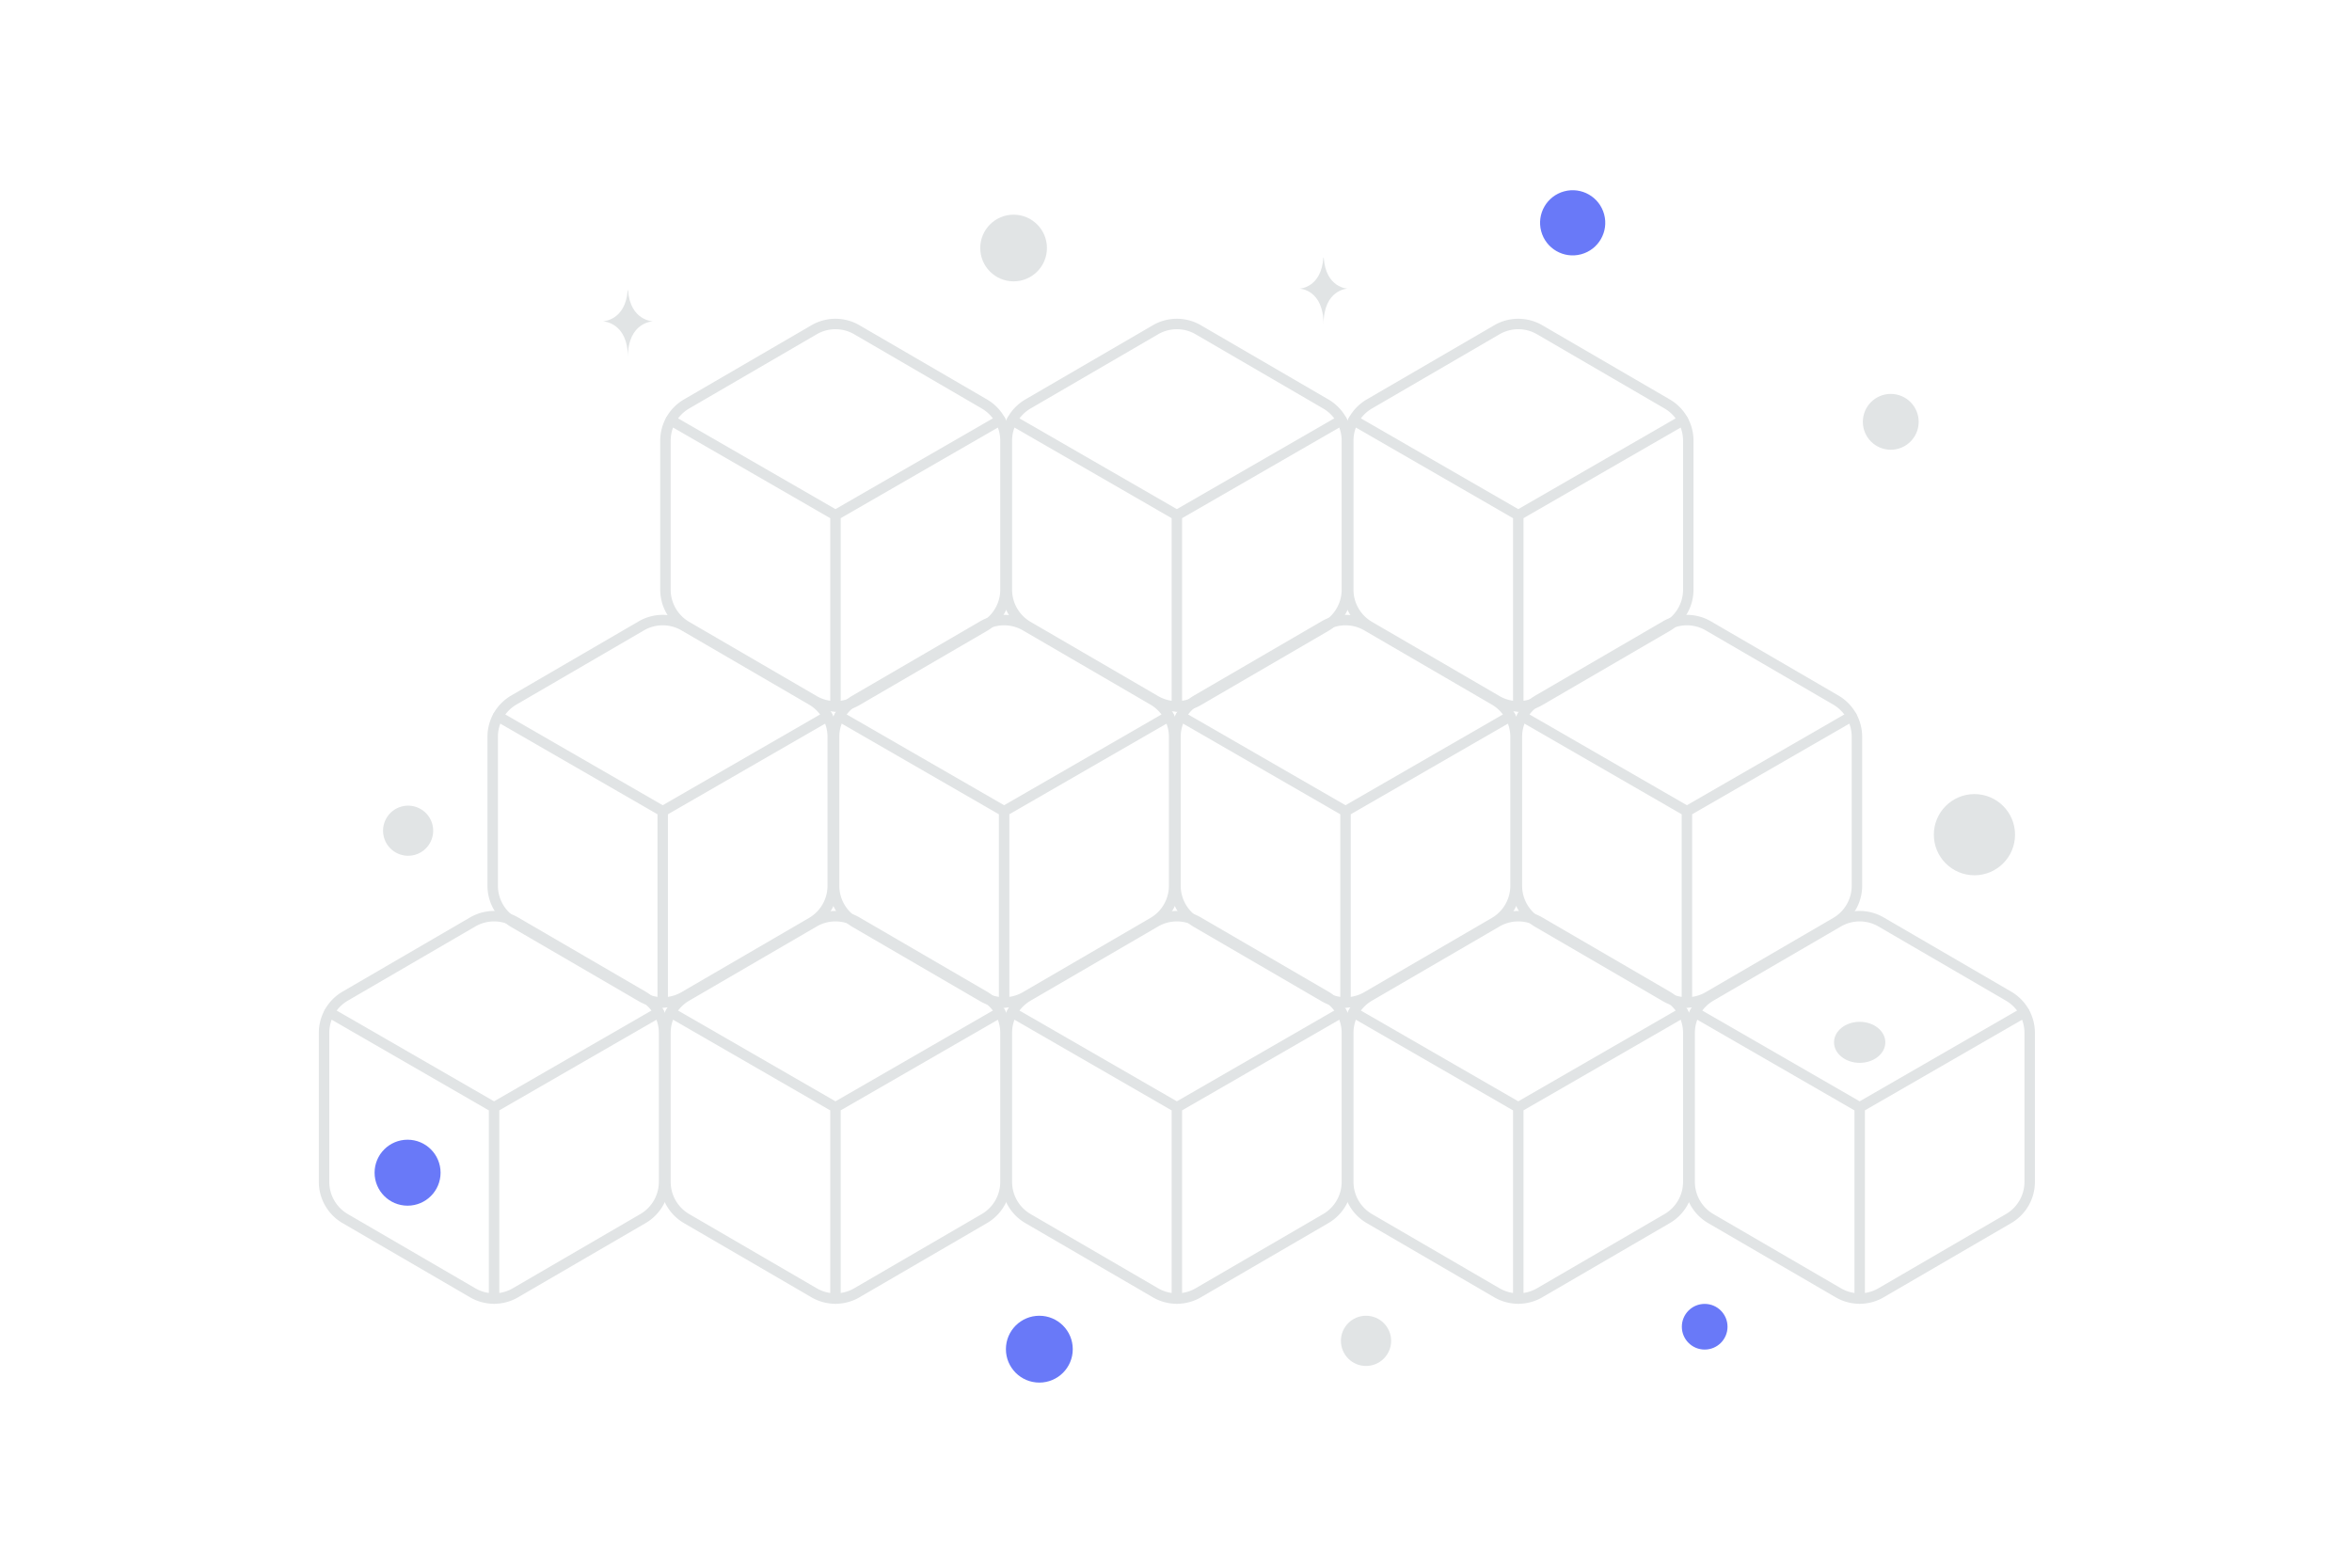 <svg width="900" height="600" viewBox="0 0 900 600" fill="none" xmlns="http://www.w3.org/2000/svg"><path fill="transparent" d="M0 0h900v600H0z"/><circle cx="755.525" cy="319.457" r="15.537" transform="rotate(180 755.525 319.457)" fill="#E1E4E5"/><circle cx="397.706" cy="516.368" r="12.791" transform="rotate(180 397.706 516.368)" fill="#6979f8"/><circle r="8.74" transform="matrix(-1 0 0 1 652.302 507.779)" fill="#6979f8"/><circle r="12.624" transform="matrix(-1 0 0 1 155.962 448.825)" fill="#6979f8"/><circle r="9.608" transform="matrix(-1 0 0 1 522.712 513.185)" fill="#E1E4E5"/><circle r="10.682" transform="matrix(-1 0 0 1 723.506 161.447)" fill="#E1E4E5"/><circle r="9.592" transform="scale(1 -1) rotate(-75 -129.088 -260.73)" fill="#E1E4E5"/><circle r="12.761" transform="matrix(-1 0 0 1 387.855 94.924)" fill="#E1E4E5"/><ellipse rx="9.816" ry="7.853" transform="matrix(-1 0 0 1 711.61 398.929)" fill="#E1E4E5"/><circle r="12.472" transform="scale(1 -1) rotate(-75 245.327 -434.77)" fill="#6979f8"/><path d="M240.185 111.069h.14c.828 11.733 9.553 11.913 9.553 11.913s-9.621.188-9.621 13.745c0-13.557-9.622-13.745-9.622-13.745s8.722-.18 9.55-11.913zM506.391 98.59h.135c.795 11.698 9.172 11.878 9.172 11.878s-9.238.188-9.238 13.704c0-13.516-9.237-13.704-9.237-13.704s8.373-.18 9.168-11.877z" fill="#E1E4E5"/><path clip-rule="evenodd" d="M124 452.33v-57.023c0-5.79 3.082-11.141 8.083-14.052l48.793-28.397a16.26 16.26 0 0 1 16.362 0l48.792 28.397a16.261 16.261 0 0 1 8.084 14.052v57.031c0 5.79-3.082 11.141-8.084 14.052l-48.792 28.397a16.26 16.26 0 0 1-16.362 0l-48.793-28.397A16.285 16.285 0 0 1 124 452.33z" stroke="#E1E4E5" stroke-width="4" stroke-linecap="round" stroke-linejoin="round"/><path d="M189.057 497.007v-73.189m0-.001 63.024-36.351m-126.048 0 63.024 36.351" stroke="#E1E4E5" stroke-width="4" stroke-linecap="round" stroke-linejoin="round"/><path clip-rule="evenodd" d="M188.532 339.004v-57.022c0-5.79 3.082-11.141 8.083-14.052l48.793-28.397a16.26 16.26 0 0 1 16.362 0l48.792 28.397a16.261 16.261 0 0 1 8.084 14.052v57.031c0 5.79-3.082 11.141-8.084 14.052l-48.792 28.397a16.26 16.26 0 0 1-16.362 0l-48.793-28.397a16.287 16.287 0 0 1-8.083-14.061z" stroke="#E1E4E5" stroke-width="4" stroke-linecap="round" stroke-linejoin="round"/><path d="M253.589 383.683v-73.189m0-.002 63.024-36.35m-126.048 0 63.024 36.35" stroke="#E1E4E5" stroke-width="4" stroke-linecap="round" stroke-linejoin="round"/><path clip-rule="evenodd" d="M254.638 452.33v-57.023c0-5.79 3.082-11.141 8.084-14.052l48.792-28.397a16.26 16.26 0 0 1 16.362 0l48.793 28.397a16.262 16.262 0 0 1 8.083 14.052v57.031c0 5.79-3.082 11.141-8.083 14.052l-48.793 28.397a16.26 16.26 0 0 1-16.362 0l-48.792-28.397a16.284 16.284 0 0 1-8.084-14.06z" stroke="#E1E4E5" stroke-width="4" stroke-linecap="round" stroke-linejoin="round"/><path d="M319.695 497.007v-73.189m0-.001 63.024-36.351m-126.048 0 63.024 36.351" stroke="#E1E4E5" stroke-width="4" stroke-linecap="round" stroke-linejoin="round"/><path clip-rule="evenodd" d="M254.638 225.68v-57.023c0-5.79 3.082-11.141 8.084-14.052l48.792-28.397a16.26 16.26 0 0 1 16.362 0l48.793 28.397a16.262 16.262 0 0 1 8.083 14.052v57.031c0 5.79-3.082 11.141-8.083 14.052l-48.793 28.397a16.26 16.26 0 0 1-16.362 0l-48.792-28.397a16.284 16.284 0 0 1-8.084-14.06z" stroke="#E1E4E5" stroke-width="4" stroke-linecap="round" stroke-linejoin="round"/><path d="M319.695 270.358v-73.189m0-.002 63.024-36.351m-126.048 0 63.024 36.351" stroke="#E1E4E5" stroke-width="4" stroke-linecap="round" stroke-linejoin="round"/><path clip-rule="evenodd" d="M319.17 339.004v-57.022c0-5.79 3.083-11.141 8.084-14.052l48.792-28.397a16.26 16.26 0 0 1 16.362 0l48.793 28.397a16.262 16.262 0 0 1 8.083 14.052v57.031c0 5.79-3.082 11.141-8.083 14.052l-48.793 28.397a16.26 16.26 0 0 1-16.362 0l-48.792-28.397a16.288 16.288 0 0 1-8.084-14.061z" stroke="#E1E4E5" stroke-width="4" stroke-linecap="round" stroke-linejoin="round"/><path d="M384.227 383.683v-73.189m0-.002 63.024-36.35m-126.048 0 63.024 36.35" stroke="#E1E4E5" stroke-width="4" stroke-linecap="round" stroke-linejoin="round"/><path clip-rule="evenodd" d="M385.277 452.33v-57.023c0-5.79 3.082-11.141 8.083-14.052l48.792-28.397a16.26 16.26 0 0 1 16.362 0l48.793 28.397a16.262 16.262 0 0 1 8.083 14.052v57.031c0 5.79-3.082 11.141-8.083 14.052l-48.793 28.397a16.26 16.26 0 0 1-16.362 0L393.36 466.39a16.285 16.285 0 0 1-8.083-14.06z" stroke="#E1E4E5" stroke-width="4" stroke-linecap="round" stroke-linejoin="round"/><path d="M450.333 497.007v-73.189m0-.001 63.024-36.351m-126.047 0 63.023 36.351" stroke="#E1E4E5" stroke-width="4" stroke-linecap="round" stroke-linejoin="round"/><path clip-rule="evenodd" d="M385.277 225.68v-57.023c0-5.79 3.082-11.141 8.083-14.052l48.792-28.397a16.26 16.26 0 0 1 16.362 0l48.793 28.397a16.262 16.262 0 0 1 8.083 14.052v57.031c0 5.79-3.082 11.141-8.083 14.052l-48.793 28.397a16.26 16.26 0 0 1-16.362 0L393.36 239.74a16.285 16.285 0 0 1-8.083-14.06z" stroke="#E1E4E5" stroke-width="4" stroke-linecap="round" stroke-linejoin="round"/><path d="M450.333 270.358v-73.189m0-.002 63.024-36.351m-126.047 0 63.023 36.351" stroke="#E1E4E5" stroke-width="4" stroke-linecap="round" stroke-linejoin="round"/><path clip-rule="evenodd" d="M449.809 339.004v-57.022c0-5.79 3.082-11.141 8.083-14.052l48.793-28.397a16.258 16.258 0 0 1 16.361 0l48.793 28.397a16.262 16.262 0 0 1 8.083 14.052v57.031c0 5.79-3.082 11.141-8.083 14.052l-48.793 28.397a16.258 16.258 0 0 1-16.361 0l-48.793-28.397a16.287 16.287 0 0 1-8.083-14.061z" stroke="#E1E4E5" stroke-width="4" stroke-linecap="round" stroke-linejoin="round"/><path d="M514.866 383.683v-73.189m0-.002 63.023-36.35m-126.047 0 63.023 36.35" stroke="#E1E4E5" stroke-width="4" stroke-linecap="round" stroke-linejoin="round"/><path clip-rule="evenodd" d="M515.915 452.33v-57.023c0-5.79 3.082-11.141 8.083-14.052l48.793-28.397a16.26 16.26 0 0 1 16.362 0l48.792 28.397a16.262 16.262 0 0 1 8.083 14.052v57.031c0 5.79-3.082 11.141-8.083 14.052l-48.792 28.397a16.26 16.26 0 0 1-16.362 0l-48.793-28.397a16.285 16.285 0 0 1-8.083-14.06z" stroke="#E1E4E5" stroke-width="4" stroke-linecap="round" stroke-linejoin="round"/><path d="M580.972 497.007v-73.189m0-.001 63.023-36.351m-126.047 0 63.024 36.351" stroke="#E1E4E5" stroke-width="4" stroke-linecap="round" stroke-linejoin="round"/><path clip-rule="evenodd" d="M515.915 225.68v-57.023c0-5.79 3.082-11.141 8.083-14.052l48.793-28.397a16.26 16.26 0 0 1 16.362 0l48.792 28.397a16.262 16.262 0 0 1 8.083 14.052v57.031c0 5.79-3.082 11.141-8.083 14.052l-48.792 28.397a16.26 16.26 0 0 1-16.362 0l-48.793-28.397a16.285 16.285 0 0 1-8.083-14.06z" stroke="#E1E4E5" stroke-width="4" stroke-linecap="round" stroke-linejoin="round"/><path d="M580.972 270.358v-73.189m0-.002 63.023-36.351m-126.047 0 63.024 36.351" stroke="#E1E4E5" stroke-width="4" stroke-linecap="round" stroke-linejoin="round"/><path clip-rule="evenodd" d="M580.447 339.004v-57.022c0-5.79 3.082-11.141 8.083-14.052l48.793-28.397a16.26 16.26 0 0 1 16.362 0l48.792 28.397a16.261 16.261 0 0 1 8.084 14.052v57.031c0 5.79-3.082 11.141-8.084 14.052l-48.792 28.397a16.26 16.26 0 0 1-16.362 0l-48.793-28.397a16.287 16.287 0 0 1-8.083-14.061z" stroke="#E1E4E5" stroke-width="4" stroke-linecap="round" stroke-linejoin="round"/><path d="M645.504 383.683v-73.189m0-.002 63.024-36.35m-126.048 0 63.024 36.35" stroke="#E1E4E5" stroke-width="4" stroke-linecap="round" stroke-linejoin="round"/><path clip-rule="evenodd" d="M646.553 452.33v-57.023c0-5.79 3.082-11.141 8.083-14.052l48.793-28.397a16.26 16.26 0 0 1 16.362 0l48.792 28.397a16.261 16.261 0 0 1 8.084 14.052v57.031c0 5.79-3.082 11.141-8.084 14.052l-48.792 28.397a16.26 16.26 0 0 1-16.362 0l-48.793-28.397a16.285 16.285 0 0 1-8.083-14.06z" stroke="#E1E4E5" stroke-width="4" stroke-linecap="round" stroke-linejoin="round"/><path d="M711.61 497.007v-73.189m0-.001 63.024-36.351m-126.048 0 63.024 36.351" stroke="#E1E4E5" stroke-width="4" stroke-linecap="round" stroke-linejoin="round"/></svg>